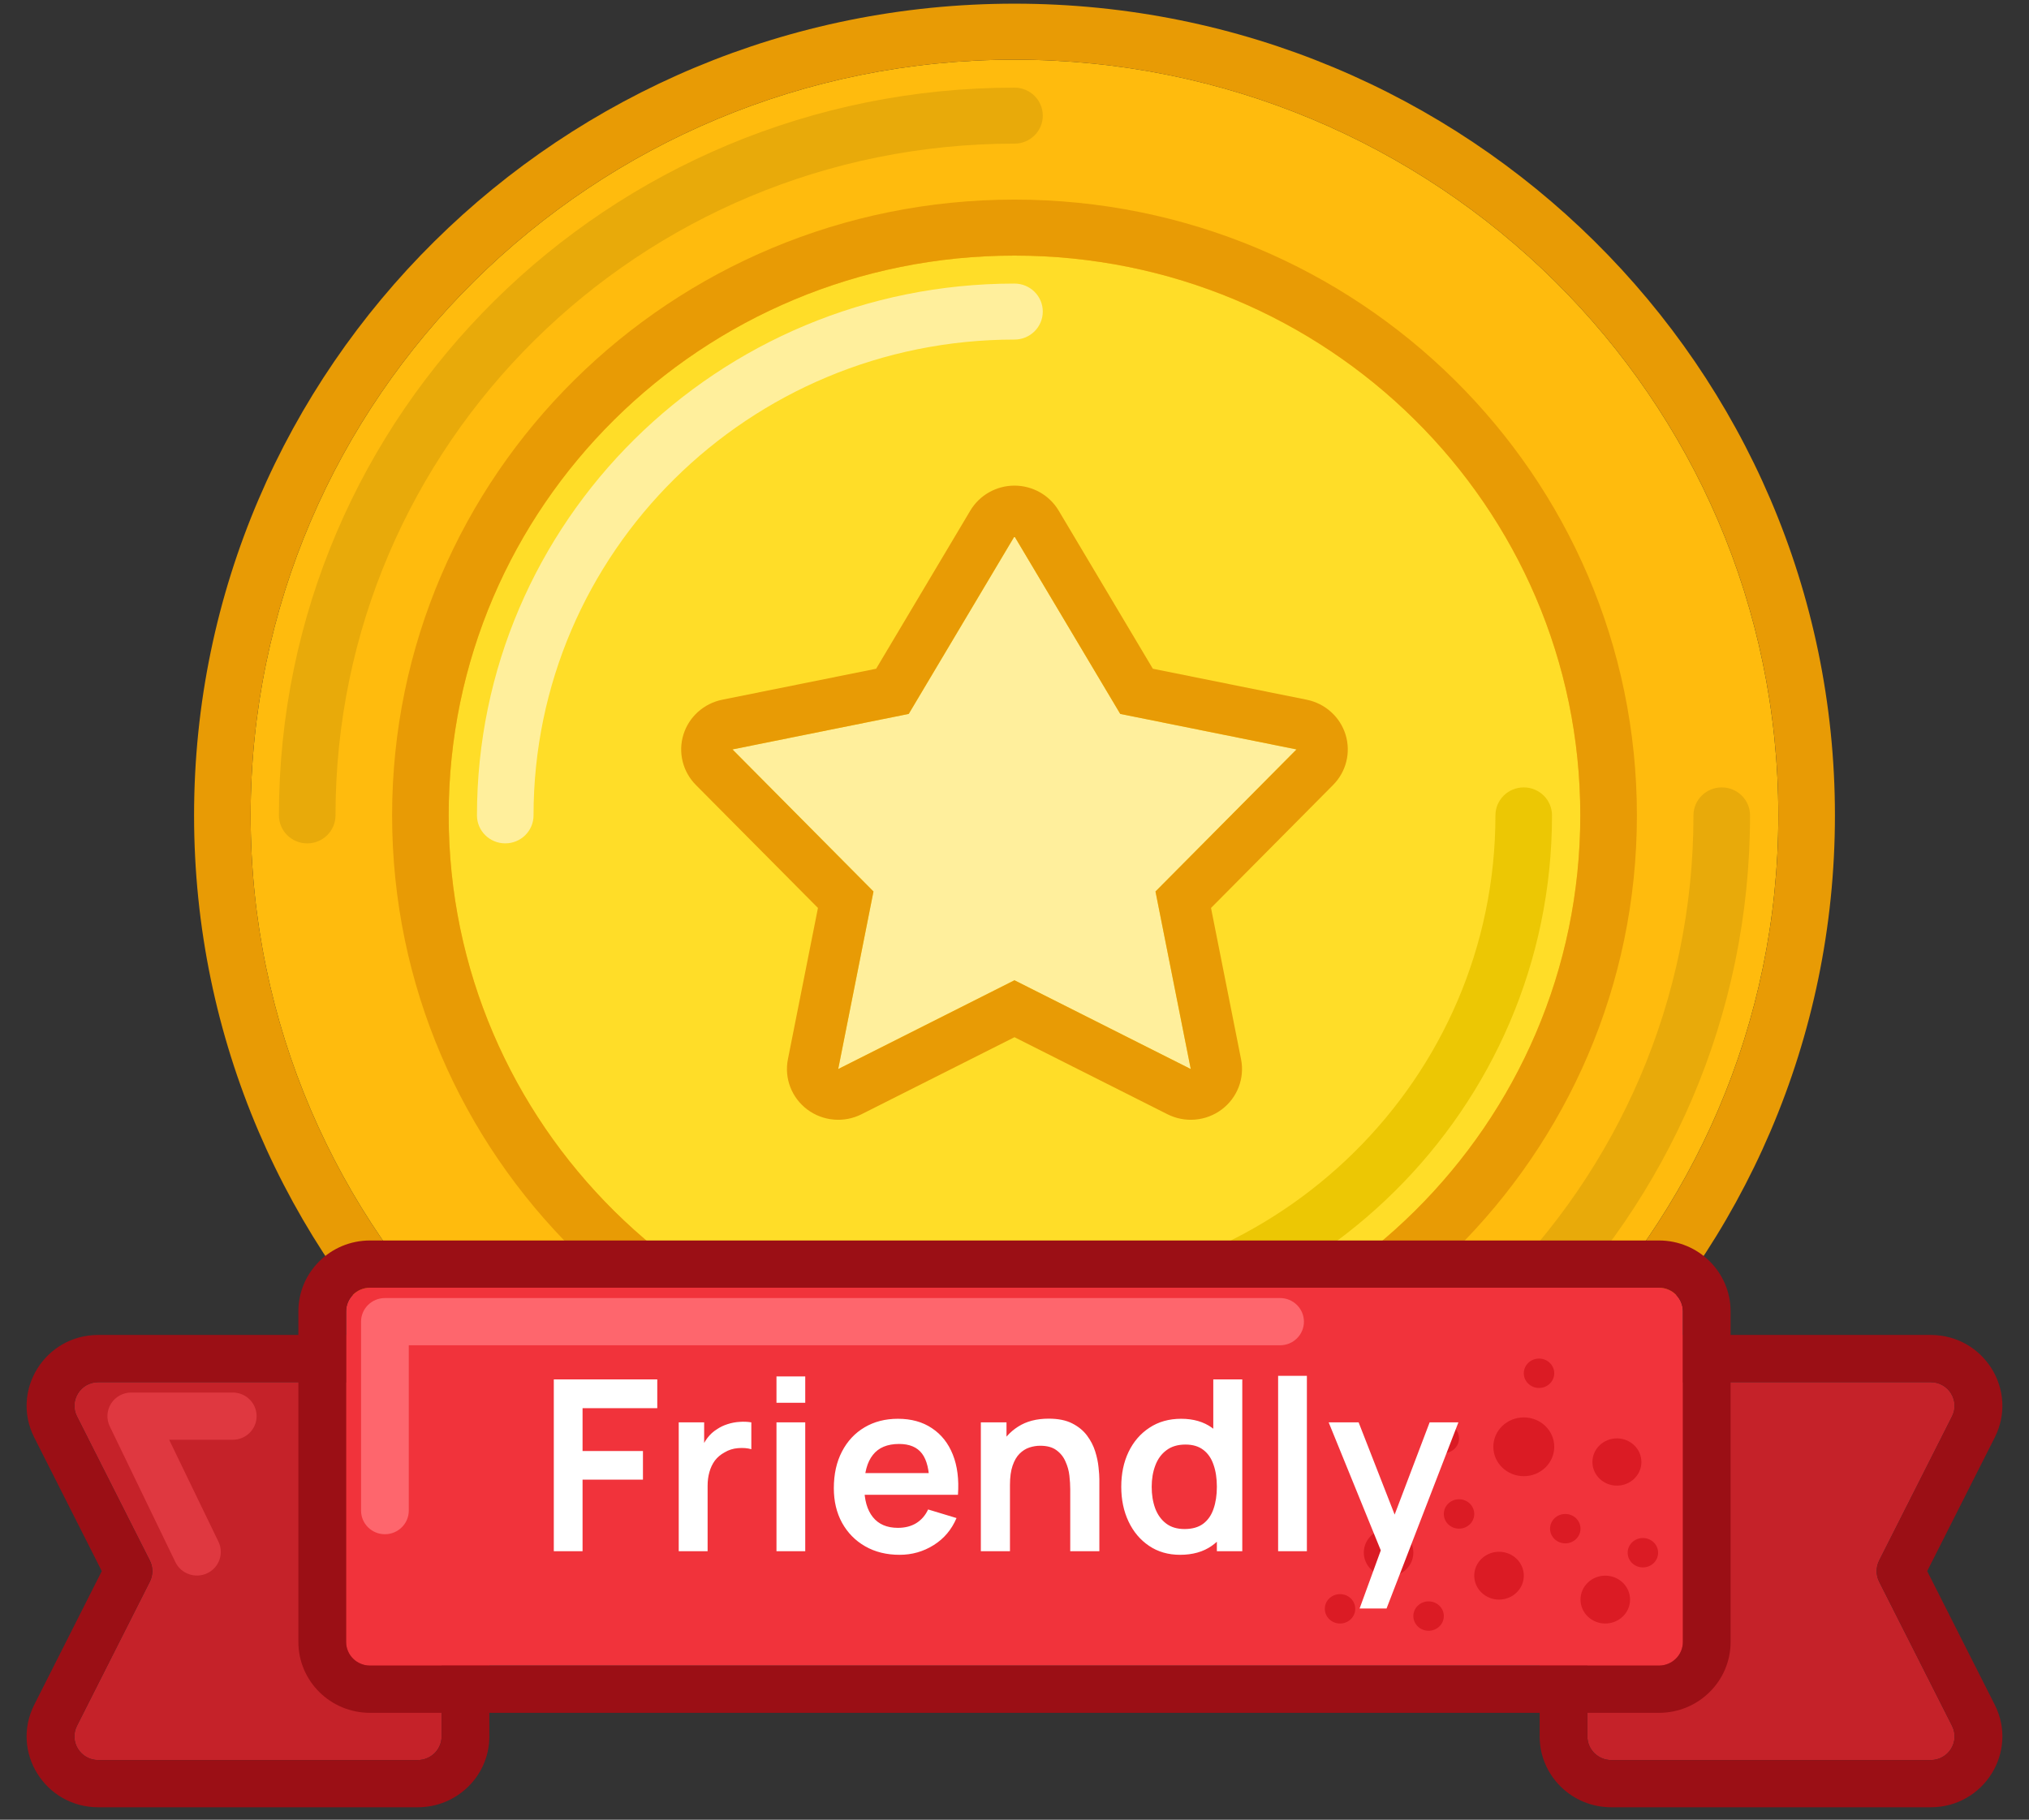 <svg width="68" height="61" viewBox="0 0 68 61" fill="none" xmlns="http://www.w3.org/2000/svg">
<rect x="0" y="0" width="68" height="61" fill="#333333" stroke="none"/>
<path d="M59.599 27.333C59.599 41.325 48.138 52.667 34 52.667C19.861 52.667 8.4 41.325 8.4 27.333C8.4 13.342 19.861 2 34 2C48.138 2 59.599 13.342 59.599 27.333Z" fill="#FFBB0D"/>
<path fill-rule="evenodd" clip-rule="evenodd" d="M61.496 27.333C61.496 42.361 49.185 54.543 34 54.543C18.814 54.543 6.504 42.361 6.504 27.333C6.504 12.306 18.814 0.123 34 0.123C49.185 0.123 61.496 12.306 61.496 27.333ZM34 52.667C48.138 52.667 59.6 41.325 59.6 27.333C59.6 13.342 48.138 2 34 2C19.861 2 8.4 13.342 8.4 27.333C8.4 41.325 19.861 52.667 34 52.667Z" fill="#E89B05"/>
<path fill-rule="evenodd" clip-rule="evenodd" d="M10.296 28.272C9.773 28.272 9.348 27.852 9.348 27.333C9.348 13.86 20.385 2.938 34 2.938C34.523 2.938 34.948 3.358 34.948 3.877C34.948 4.395 34.523 4.815 34 4.815C21.432 4.815 11.244 14.897 11.244 27.333C11.244 27.852 10.82 28.272 10.296 28.272Z" fill="#E8AA0A"/>
<path fill-rule="evenodd" clip-rule="evenodd" d="M57.703 26.395C58.227 26.395 58.651 26.815 58.651 27.333C58.651 40.806 47.614 51.728 34 51.728C33.476 51.728 33.052 51.308 33.052 50.79C33.052 50.272 33.476 49.852 34 49.852C46.567 49.852 56.755 39.77 56.755 27.333C56.755 26.815 57.18 26.395 57.703 26.395Z" fill="#E8AA0A"/>
<path d="M52.963 27.333C52.963 37.697 44.473 46.099 34 46.099C23.527 46.099 15.037 37.697 15.037 27.333C15.037 16.969 23.527 8.568 34 8.568C44.473 8.568 52.963 16.969 52.963 27.333Z" fill="#FFDD28"/>
<path fill-rule="evenodd" clip-rule="evenodd" d="M54.859 27.333C54.859 38.733 45.52 47.975 34 47.975C22.48 47.975 13.141 38.733 13.141 27.333C13.141 15.933 22.48 6.691 34 6.691C45.52 6.691 54.859 15.933 54.859 27.333ZM34 46.099C44.473 46.099 52.962 37.697 52.962 27.333C52.962 16.969 44.473 8.568 34 8.568C23.527 8.568 15.037 16.969 15.037 27.333C15.037 37.697 23.527 46.099 34 46.099Z" fill="#E89B05"/>
<path fill-rule="evenodd" clip-rule="evenodd" d="M34 43.284C42.902 43.284 50.118 36.142 50.118 27.333C50.118 26.815 50.543 26.395 51.066 26.395C51.59 26.395 52.014 26.815 52.014 27.333C52.014 37.179 43.949 45.16 34 45.16C33.476 45.16 33.052 44.74 33.052 44.222C33.052 43.704 33.476 43.284 34 43.284Z" fill="#ECC704"/>
<path fill-rule="evenodd" clip-rule="evenodd" d="M34 11.383C25.098 11.383 17.881 18.524 17.881 27.333C17.881 27.852 17.457 28.271 16.933 28.271C16.41 28.271 15.985 27.852 15.985 27.333C15.985 17.488 24.051 9.506 34 9.506C34.523 9.506 34.948 9.926 34.948 10.444C34.948 10.963 34.523 11.383 34 11.383Z" fill="#FFEF9C"/>
<path d="M5.021 52.312L2.579 47.479C2.313 46.953 2.7 46.333 3.294 46.333L14 46.333C14.442 46.333 14.8 46.688 14.8 47.125L14.8 58.208C14.8 58.645 14.442 59 14 59L3.294 59C2.7 59 2.313 58.381 2.579 57.854L5.021 53.021C5.134 52.798 5.134 52.535 5.021 52.312Z" fill="#C52229"/>
<path d="M62.978 52.312L65.421 47.479C65.687 46.953 65.3 46.333 64.705 46.333L54 46.333C53.558 46.333 53.2 46.688 53.2 47.125L53.2 58.208C53.2 58.645 53.558 59 54 59L64.705 59C65.3 59 65.687 58.381 65.421 57.854L62.978 53.021C62.866 52.798 62.866 52.535 62.978 52.312Z" fill="#C52229"/>
<path fill-rule="evenodd" clip-rule="evenodd" d="M3.411 52.667L1.148 48.187C0.35 46.608 1.51 44.75 3.294 44.75L14 44.75C15.325 44.75 16.4 45.813 16.4 47.125L16.4 58.208C16.4 59.52 15.325 60.583 14 60.583L3.294 60.583C1.51 60.583 0.35 58.725 1.148 57.146L3.411 52.667ZM3.59 53.02C3.59 53.02 3.59 53.02 3.59 53.021L4.306 52.667L3.59 53.021L3.59 53.02ZM64.588 52.667L66.852 48.187C67.65 46.608 66.489 44.75 64.705 44.75L54 44.75C52.674 44.75 51.6 45.813 51.6 47.125L51.6 58.208C51.6 59.52 52.674 60.583 54 60.583L64.705 60.583C66.489 60.583 67.65 58.725 66.852 57.146L64.588 52.667ZM65.421 47.479L62.978 52.313C62.866 52.535 62.866 52.798 62.978 53.021L65.421 57.854C65.687 58.381 65.3 59 64.705 59L54 59C53.558 59 53.2 58.646 53.2 58.208L53.2 47.125C53.2 46.688 53.558 46.333 54 46.333L64.705 46.333C65.3 46.333 65.687 46.953 65.421 47.479ZM2.579 47.479L5.021 52.313C5.134 52.535 5.134 52.798 5.021 53.021L2.579 57.854C2.313 58.381 2.7 59 3.294 59L14 59C14.442 59 14.8 58.646 14.8 58.208L14.8 47.125C14.8 46.688 14.442 46.333 14 46.333L3.294 46.333C2.7 46.333 2.313 46.953 2.579 47.479Z" fill="#9B0F15"/>
<path fill-rule="evenodd" clip-rule="evenodd" d="M3.723 47.049C3.87 46.819 4.125 46.68 4.4 46.68H7.8C8.242 46.68 8.6 47.034 8.6 47.471C8.6 47.909 8.242 48.263 7.8 48.263H5.669L7.322 51.682C7.512 52.076 7.344 52.549 6.945 52.738C6.547 52.926 6.069 52.759 5.878 52.365L3.678 47.813C3.56 47.568 3.577 47.279 3.723 47.049Z" fill="#DF3840"/>
<path d="M56.4 55.042L56.4 43.958C56.4 43.521 56.041 43.167 55.599 43.167L12.4 43.167C11.958 43.167 11.6 43.521 11.6 43.958L11.6 55.042C11.6 55.479 11.958 55.833 12.4 55.833L55.599 55.833C56.041 55.833 56.4 55.479 56.4 55.042Z" fill="#F1333B"/>
<path fill-rule="evenodd" clip-rule="evenodd" d="M57.999 43.958L57.999 55.042C57.999 56.353 56.925 57.417 55.599 57.417L12.4 57.417C11.074 57.417 10 56.353 10 55.042L10 43.958C10 42.647 11.074 41.583 12.4 41.583L55.599 41.583C56.925 41.583 57.999 42.647 57.999 43.958ZM56.4 43.958L56.4 55.042C56.4 55.479 56.041 55.833 55.599 55.833L12.4 55.833C11.958 55.833 11.6 55.479 11.6 55.042L11.6 43.958C11.6 43.521 11.958 43.167 12.4 43.167L55.599 43.167C56.041 43.167 56.4 43.521 56.4 43.958Z" fill="#9B0F15"/>
<path d="M54.19 49.801C53.736 49.801 53.369 49.446 53.369 49.009C53.369 48.571 53.736 48.217 54.19 48.217C54.642 48.217 55.01 48.571 55.01 49.009C55.01 49.446 54.642 49.801 54.19 49.801Z" fill="#DB1B24"/>
<path d="M51.069 49.484C50.505 49.484 50.048 49.043 50.048 48.499C50.048 47.955 50.505 47.514 51.069 47.514C51.632 47.514 52.089 47.955 52.089 48.499C52.089 49.043 51.632 49.484 51.069 49.484Z" fill="#DB1B24"/>
<path d="M52.459 51.736C52.177 51.736 51.949 51.515 51.949 51.243C51.949 50.971 52.177 50.751 52.459 50.751C52.741 50.751 52.969 50.971 52.969 51.243C52.969 51.515 52.741 51.736 52.459 51.736Z" fill="#DB1B24"/>
<path d="M51.579 46.527C51.297 46.527 51.069 46.306 51.069 46.034C51.069 45.762 51.297 45.542 51.579 45.542C51.861 45.542 52.089 45.762 52.089 46.034C52.089 46.306 51.861 46.527 51.579 46.527Z" fill="#DB1B24"/>
<path d="M48.898 51.243C48.616 51.243 48.388 51.023 48.388 50.751C48.388 50.479 48.616 50.258 48.898 50.258C49.18 50.258 49.408 50.479 49.408 50.751C49.408 51.023 49.18 51.243 48.898 51.243Z" fill="#DB1B24"/>
<path d="M48.388 48.709C48.106 48.709 47.878 48.489 47.878 48.217C47.878 47.945 48.106 47.724 48.388 47.724C48.669 47.724 48.898 47.945 48.898 48.217C48.898 48.489 48.669 48.709 48.388 48.709Z" fill="#DB1B24"/>
<path d="M44.91 54.423C44.628 54.423 44.4 54.202 44.4 53.93C44.4 53.658 44.628 53.438 44.91 53.438C45.192 53.438 45.42 53.658 45.42 53.93C45.42 54.202 45.192 54.423 44.91 54.423Z" fill="#DB1B24"/>
<path d="M55.06 52.542C54.778 52.542 54.55 52.322 54.55 52.05C54.55 51.778 54.778 51.557 55.06 51.557C55.342 51.557 55.57 51.778 55.57 52.05C55.57 52.322 55.342 52.542 55.06 52.542Z" fill="#DB1B24"/>
<path d="M50.238 53.621C49.78 53.621 49.408 53.262 49.408 52.819C49.408 52.377 49.78 52.018 50.238 52.018C50.697 52.018 51.069 52.377 51.069 52.819C51.069 53.262 50.697 53.621 50.238 53.621Z" fill="#DB1B24"/>
<path d="M53.799 54.423C53.341 54.423 52.969 54.064 52.969 53.621C52.969 53.178 53.341 52.819 53.799 52.819C54.258 52.819 54.63 53.178 54.63 53.621C54.63 54.064 54.258 54.423 53.799 54.423Z" fill="#DB1B24"/>
<path d="M46.537 52.846C46.079 52.846 45.707 52.488 45.707 52.045C45.707 51.602 46.079 51.243 46.537 51.243C46.996 51.243 47.367 51.602 47.367 52.045C47.367 52.488 46.996 52.846 46.537 52.846Z" fill="#DB1B24"/>
<path d="M47.878 54.666C47.596 54.666 47.367 54.445 47.367 54.173C47.367 53.901 47.596 53.681 47.878 53.681C48.159 53.681 48.388 53.901 48.388 54.173C48.388 54.445 48.159 54.666 47.878 54.666Z" fill="#DB1B24"/>
<path fill-rule="evenodd" clip-rule="evenodd" d="M12.1 44.305C12.1 43.867 12.458 43.513 12.9 43.513H42.9C43.342 43.513 43.7 43.867 43.7 44.305C43.7 44.742 43.342 45.096 42.9 45.096H13.7V50.638C13.7 51.075 13.342 51.43 12.9 51.43C12.458 51.43 12.1 51.075 12.1 50.638V44.305Z" fill="#FE666D"/>
<path d="M18.56 52V46.24H22.028V47.204H19.524V48.64H21.548V49.6H19.524V52H18.56ZM22.747 52V47.68H23.599V48.732L23.495 48.596C23.549 48.452 23.619 48.321 23.707 48.204C23.798 48.084 23.906 47.985 24.032 47.908C24.138 47.836 24.256 47.78 24.384 47.74C24.514 47.697 24.648 47.672 24.784 47.664C24.919 47.653 25.052 47.658 25.18 47.68V48.58C25.052 48.542 24.904 48.531 24.735 48.544C24.57 48.557 24.421 48.604 24.288 48.684C24.154 48.756 24.045 48.848 23.959 48.96C23.877 49.072 23.816 49.2 23.776 49.344C23.735 49.485 23.715 49.639 23.715 49.804V52H22.747ZM26.023 47.024V46.14H26.987V47.024H26.023ZM26.023 52V47.68H26.987V52H26.023ZM30.149 52.12C29.712 52.12 29.328 52.025 28.997 51.836C28.666 51.647 28.408 51.384 28.221 51.048C28.037 50.712 27.945 50.325 27.945 49.888C27.945 49.416 28.036 49.007 28.217 48.66C28.398 48.31 28.65 48.04 28.973 47.848C29.296 47.656 29.669 47.56 30.093 47.56C30.541 47.56 30.921 47.665 31.233 47.876C31.548 48.084 31.781 48.379 31.933 48.76C32.085 49.141 32.142 49.59 32.105 50.108H31.149V49.756C31.146 49.286 31.064 48.944 30.901 48.728C30.738 48.512 30.482 48.404 30.133 48.404C29.738 48.404 29.445 48.526 29.253 48.772C29.061 49.014 28.965 49.37 28.965 49.84C28.965 50.277 29.061 50.616 29.253 50.856C29.445 51.096 29.725 51.216 30.093 51.216C30.33 51.216 30.534 51.164 30.705 51.06C30.878 50.953 31.012 50.8 31.105 50.6L32.057 50.888C31.892 51.277 31.636 51.58 31.289 51.796C30.945 52.012 30.565 52.12 30.149 52.12ZM28.661 50.108V49.38H31.633V50.108H28.661ZM35.868 52V49.92C35.868 49.784 35.859 49.633 35.84 49.468C35.822 49.303 35.778 49.144 35.708 48.992C35.642 48.837 35.54 48.711 35.404 48.612C35.271 48.513 35.09 48.464 34.86 48.464C34.738 48.464 34.616 48.484 34.496 48.524C34.376 48.564 34.267 48.633 34.168 48.732C34.072 48.828 33.995 48.961 33.936 49.132C33.878 49.3 33.848 49.516 33.848 49.78L33.276 49.536C33.276 49.168 33.347 48.834 33.488 48.536C33.632 48.237 33.843 48 34.12 47.824C34.398 47.645 34.739 47.556 35.144 47.556C35.464 47.556 35.728 47.609 35.936 47.716C36.144 47.822 36.31 47.959 36.432 48.124C36.555 48.289 36.646 48.465 36.704 48.652C36.763 48.839 36.8 49.016 36.816 49.184C36.835 49.349 36.844 49.484 36.844 49.588V52H35.868ZM32.872 52V47.68H33.732V49.02H33.848V52H32.872ZM39.55 52.12C39.153 52.12 38.806 52.02 38.51 51.82C38.214 51.62 37.984 51.348 37.822 51.004C37.659 50.66 37.578 50.272 37.578 49.84C37.578 49.403 37.659 49.013 37.822 48.672C37.987 48.328 38.221 48.057 38.522 47.86C38.823 47.66 39.178 47.56 39.586 47.56C39.996 47.56 40.34 47.66 40.618 47.86C40.898 48.057 41.11 48.328 41.254 48.672C41.398 49.016 41.47 49.405 41.47 49.84C41.47 50.269 41.398 50.657 41.254 51.004C41.11 51.348 40.895 51.62 40.61 51.82C40.325 52.02 39.971 52.12 39.55 52.12ZM39.698 51.256C39.956 51.256 40.164 51.197 40.322 51.08C40.482 50.96 40.598 50.793 40.67 50.58C40.745 50.367 40.782 50.12 40.782 49.84C40.782 49.557 40.745 49.31 40.67 49.1C40.598 48.886 40.484 48.721 40.33 48.604C40.175 48.484 39.975 48.424 39.73 48.424C39.471 48.424 39.258 48.488 39.09 48.616C38.922 48.741 38.798 48.912 38.718 49.128C38.638 49.341 38.598 49.578 38.598 49.84C38.598 50.104 38.636 50.344 38.714 50.56C38.794 50.773 38.915 50.943 39.078 51.068C39.24 51.193 39.447 51.256 39.698 51.256ZM40.782 52V48.968H40.662V46.24H41.634V52H40.782ZM42.835 52V46.12H43.799V52H42.835ZM45.566 53.92L46.398 51.636L46.413 52.308L44.529 47.68H45.533L46.87 51.104H46.614L47.913 47.68H48.877L46.469 53.92H45.566Z" fill="white"/>
<path d="M24.548 25.122L30.455 23.932L32.227 20.956L33.999 17.98L37.544 23.932L43.451 25.122L38.725 29.884L39.907 35.836L33.999 32.86L28.092 35.836L29.274 29.884L24.548 25.122Z" fill="#FFEF9C"/>
<path fill-rule="evenodd" clip-rule="evenodd" d="M30.455 23.932L33.999 17.98L37.544 23.932L43.451 25.122L38.725 29.884L39.907 35.836L33.999 32.86L28.092 35.836L29.274 29.884L24.548 25.122L30.455 23.932ZM27.413 30.436L23.322 26.314C22.88 25.869 22.72 25.221 22.904 24.625C23.089 24.029 23.588 23.581 24.205 23.456L29.363 22.417L32.519 17.116C32.828 16.598 33.391 16.279 33.999 16.279C34.608 16.279 35.171 16.598 35.48 17.116L38.636 22.417L43.794 23.456C44.411 23.581 44.91 24.029 45.095 24.625C45.279 25.221 45.119 25.869 44.677 26.314L40.586 30.436L41.593 35.509C41.72 36.147 41.467 36.801 40.943 37.193C40.418 37.586 39.713 37.647 39.127 37.352L33.999 34.769L28.872 37.352C28.286 37.647 27.581 37.586 27.056 37.193C26.532 36.801 26.279 36.147 26.406 35.509L27.413 30.436Z" fill="#E89B05"/>
</svg>
